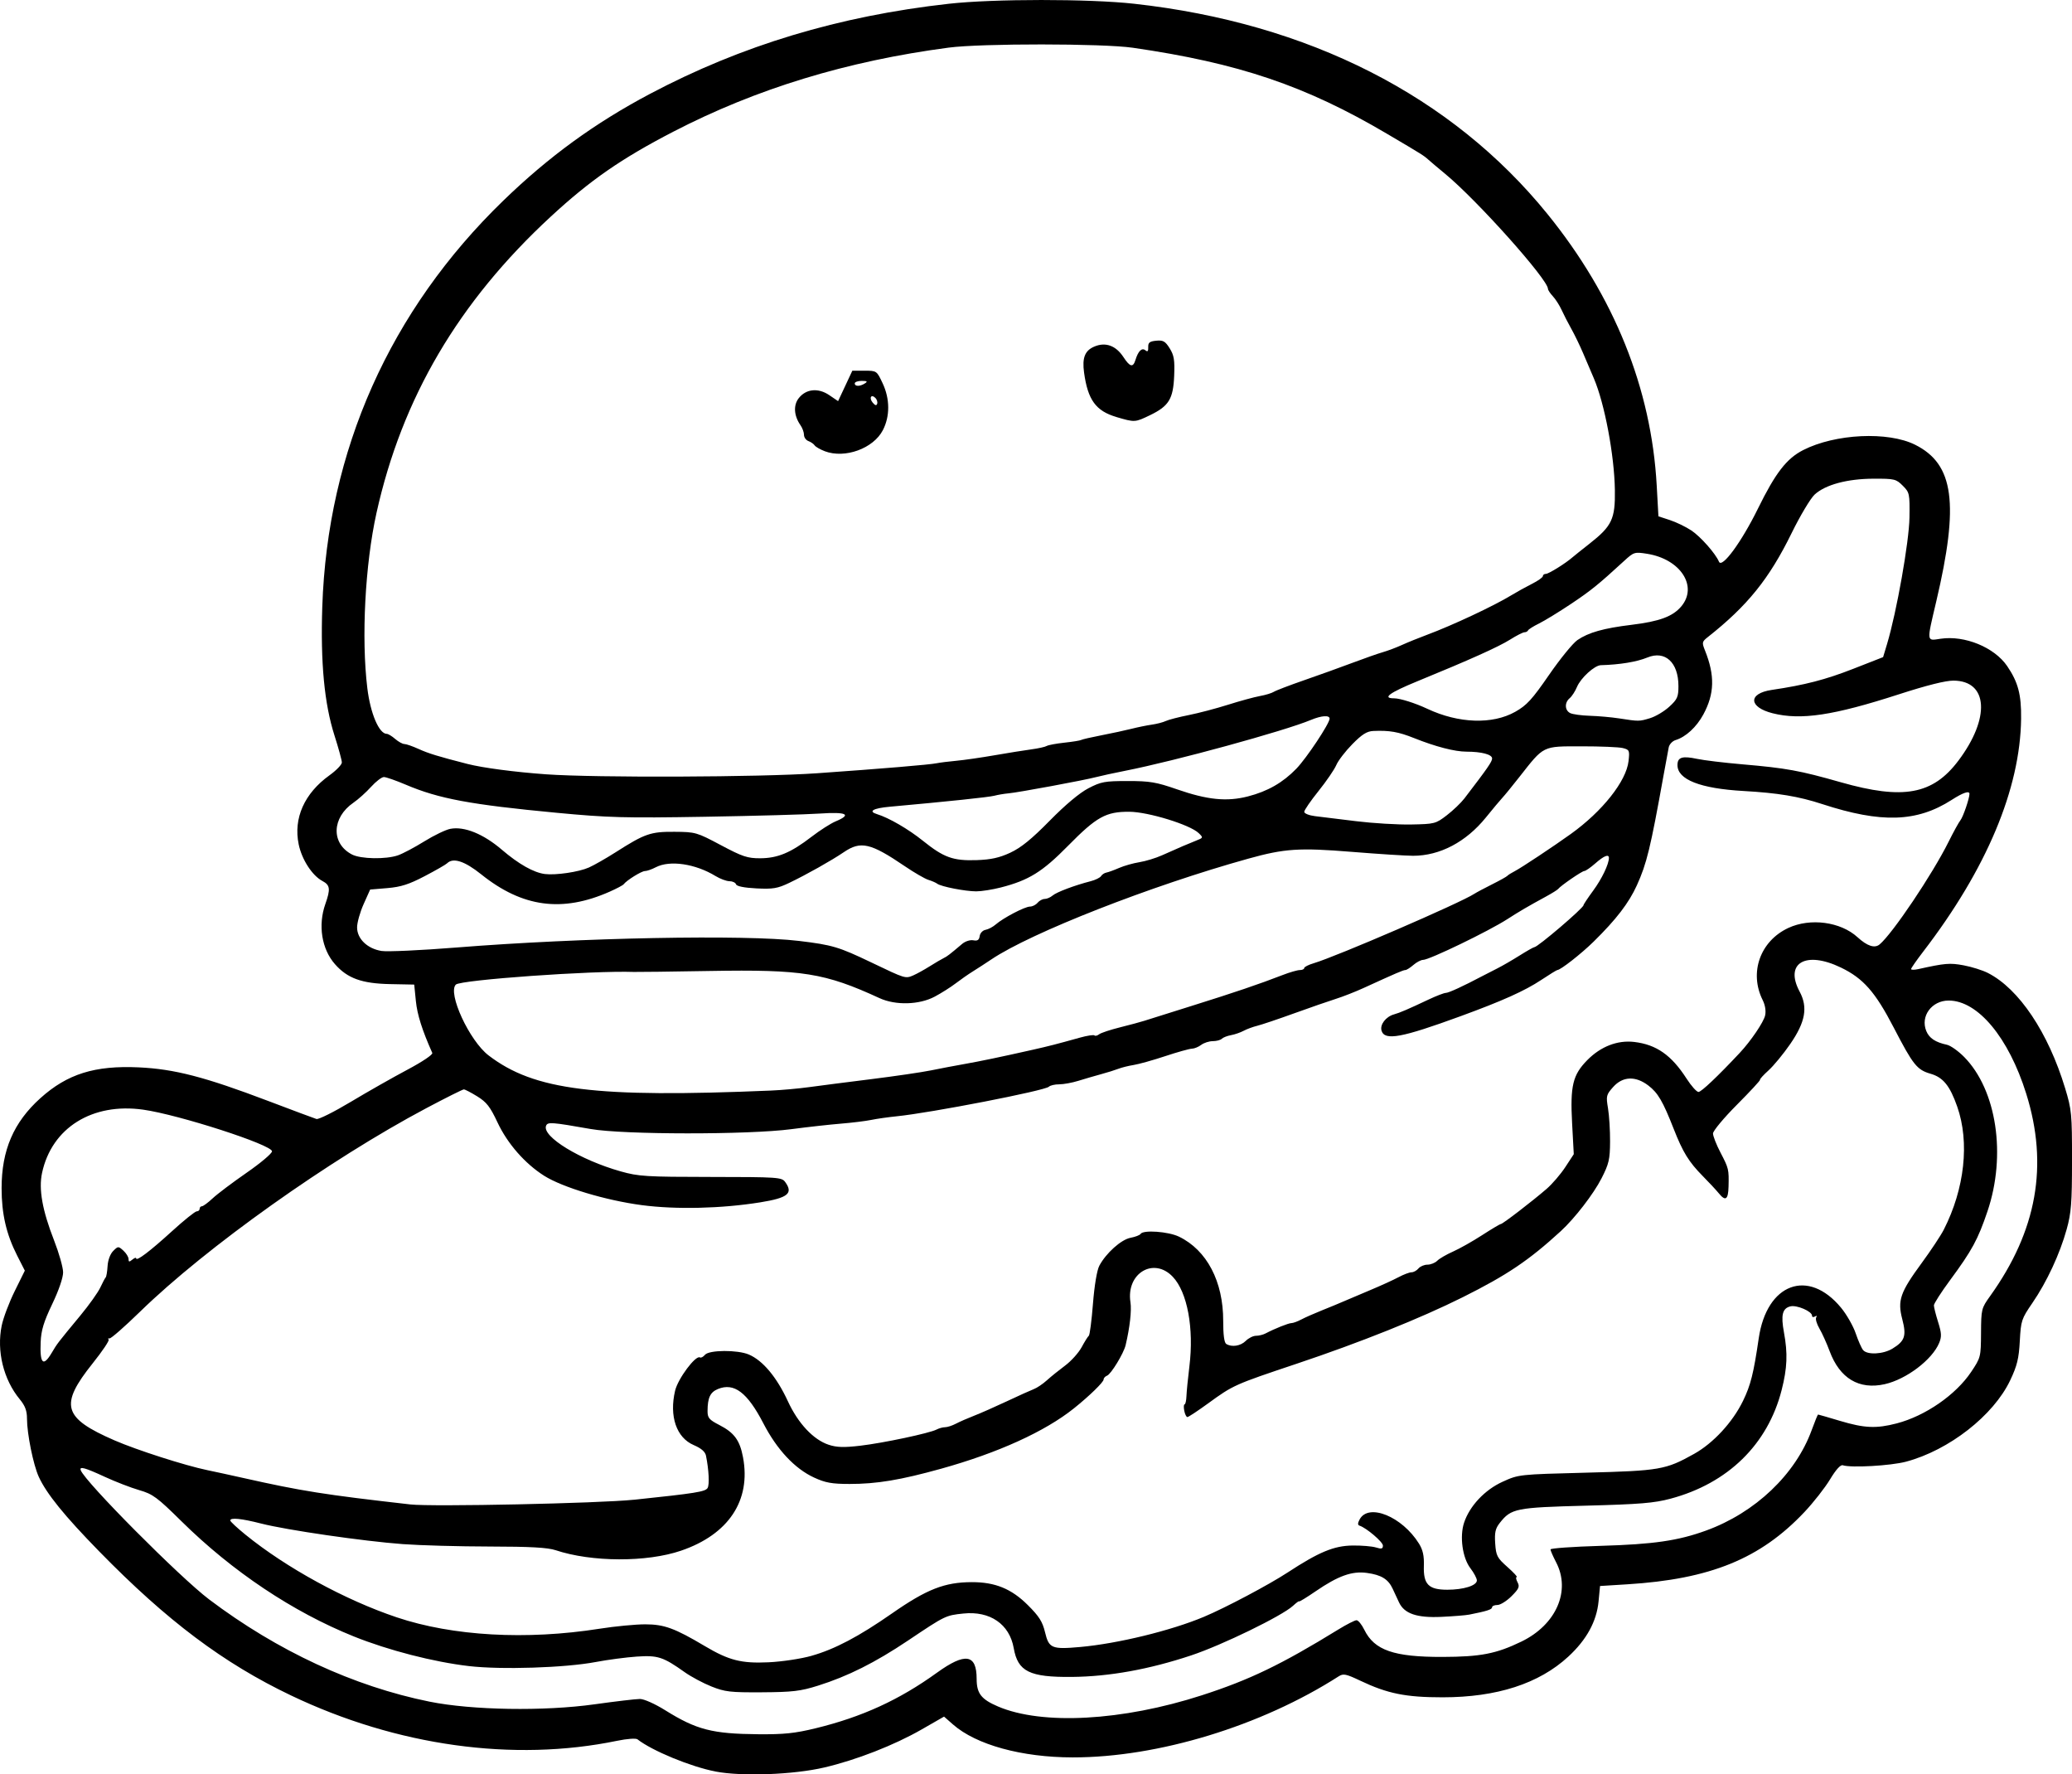 <?xml version="1.0" encoding="UTF-8" standalone="no"?>
<!-- Created with Inkscape (http://www.inkscape.org/) -->

<svg
   width="215.902mm"
   height="184.847mm"
   viewBox="0 0 215.902 184.847"
   version="1.1"
   id="svg5"
   xml:space="preserve"
   xmlns="http://www.w3.org/2000/svg"
   xmlns:svg="http://www.w3.org/2000/svg"><defs
     id="defs2" /><g
     id="layer1"
     transform="translate(-36.44,18.487)"><path
       style="fill:#000000;stroke-width:0.265"
       d="m 110.997,166.064 c -2.559,-0.487 -6.615,-2.159 -8.134,-3.353 -0.161,-0.126 -1.087,-0.059 -2.117,0.154 -10.798,2.232 -22.952,0.543 -33.978,-4.722 -7.045,-3.364 -12.921,-7.776 -19.996,-15.014 -3.626,-3.71 -5.486,-6.005 -6.293,-7.766 -0.569,-1.243 -1.227,-4.489 -1.227,-6.055 0,-0.828 -0.191,-1.339 -0.758,-2.027 -1.695,-2.059 -2.42,-5.019 -1.877,-7.669 0.164,-0.799 0.773,-2.415 1.354,-3.589 l 1.056,-2.136 -0.803,-1.579 c -1.129,-2.221 -1.618,-4.342 -1.618,-7.009 0,-3.966 1.253,-6.873 4.044,-9.383 2.807,-2.524 5.666,-3.419 10.243,-3.207 3.721,0.172 6.891,0.995 13.494,3.501 2.547,0.967 4.809,1.812 5.027,1.878 0.218,0.066 1.826,-0.736 3.572,-1.783 1.746,-1.047 4.403,-2.555 5.903,-3.352 1.568,-0.833 2.671,-1.575 2.595,-1.747 -1.055,-2.364 -1.568,-3.983 -1.71,-5.401 l -0.173,-1.72 -2.514,-0.05 c -2.951,-0.059 -4.449,-0.602 -5.749,-2.082 -1.383,-1.575 -1.777,-4.05 -0.998,-6.259 0.553,-1.568 0.501,-1.972 -0.309,-2.403 -1.063,-0.565 -2.139,-2.227 -2.468,-3.812 -0.565,-2.722 0.59,-5.316 3.205,-7.194 0.711,-0.511 1.292,-1.113 1.292,-1.339 0,-0.226 -0.346,-1.495 -0.77,-2.819 -1.055,-3.302 -1.461,-7.578 -1.269,-13.389 0.536,-16.277 7.051,-30.889 18.872,-42.333 4.731,-4.58 9.532,-8.073 15.269,-11.11 9.544,-5.052 19.697,-8.113 31.134,-9.389 4.679,-0.522 14.61,-0.524 19.315,-0.003 18.179,2.01 33.094,9.597 43.076,21.91 6.959,8.584 10.819,18.173 11.381,28.267 l 0.179,3.223 1.191,0.389 c 0.655,0.214 1.662,0.701 2.237,1.082 0.957,0.634 2.529,2.41 2.88,3.254 0.307,0.738 2.351,-2.046 4.065,-5.535 1.823,-3.711 2.983,-5.212 4.711,-6.092 3.345,-1.705 8.838,-1.966 11.663,-0.555 4.053,2.024 4.605,6.12 2.202,16.327 -1.012,4.299 -1.035,4.106 0.447,3.884 2.512,-0.377 5.606,0.89 6.939,2.841 1.142,1.672 1.487,2.973 1.456,5.492 -0.09,7.311 -3.604,15.669 -10.2,24.26 -0.695,0.905 -1.264,1.723 -1.264,1.817 0,0.094 0.327,0.098 0.728,0.01 2.826,-0.625 3.306,-0.665 4.748,-0.398 0.835,0.154 1.974,0.513 2.531,0.797 3.24,1.653 6.28,6.191 8.043,12.003 0.681,2.245 0.722,2.676 0.719,7.541 -0.002,4.416 -0.082,5.447 -0.556,7.155 -0.713,2.572 -2.071,5.49 -3.573,7.678 -1.136,1.656 -1.197,1.84 -1.312,3.969 -0.098,1.826 -0.28,2.569 -0.999,4.085 -1.741,3.669 -6.374,7.288 -10.859,8.482 -1.589,0.423 -5.728,0.657 -6.587,0.372 -0.234,-0.078 -0.718,0.457 -1.323,1.463 -0.524,0.872 -1.724,2.403 -2.666,3.403 -4.592,4.871 -9.812,7 -18.481,7.537 l -2.825,0.175 -0.153,1.601 c -0.2,2.09 -1.249,4.003 -3.159,5.762 -3.055,2.813 -7.44,4.231 -13.092,4.233 -3.84,0.001 -5.739,-0.382 -8.578,-1.731 -1.488,-0.707 -1.767,-0.764 -2.249,-0.455 -8.087,5.181 -18.834,8.455 -27.72,8.446 -5.312,-0.006 -10.056,-1.311 -12.47,-3.431 l -0.932,-0.819 -2.333,1.338 c -2.864,1.642 -6.806,3.182 -10.143,3.962 -3.211,0.751 -8.562,0.951 -11.334,0.423 z m 10.408,-4.497 c 4.855,-1.182 8.725,-2.953 12.662,-5.793 2.95,-2.128 4.139,-1.945 4.139,0.636 0,1.52 0.47,2.129 2.223,2.88 4.592,1.968 12.968,1.51 21.231,-1.161 5,-1.616 8.278,-3.196 14.233,-6.857 0.865,-0.532 1.718,-0.966 1.896,-0.966 0.178,0 0.543,0.445 0.809,0.989 1.05,2.142 3.078,2.847 8.158,2.833 3.96,-0.011 5.589,-0.327 8.215,-1.598 3.623,-1.753 5.168,-5.282 3.616,-8.26 -0.322,-0.618 -0.586,-1.222 -0.586,-1.342 0,-0.12 2.351,-0.287 5.226,-0.371 5.514,-0.161 8.058,-0.53 10.983,-1.592 5.127,-1.861 9.328,-5.855 11.01,-10.471 0.325,-0.891 0.623,-1.619 0.662,-1.619 0.039,0 1.066,0.298 2.281,0.661 2.548,0.763 3.784,0.818 5.906,0.266 2.987,-0.778 6.165,-2.974 7.765,-5.365 0.996,-1.488 1.014,-1.56 1.029,-4.058 0.014,-2.474 0.04,-2.578 0.942,-3.836 4.887,-6.816 6.104,-13.637 3.764,-21.102 -1.832,-5.845 -5.039,-9.693 -8.077,-9.693 -1.769,0 -2.97,1.638 -2.331,3.18 0.307,0.742 0.948,1.168 2.147,1.426 0.382,0.082 1.193,0.657 1.803,1.277 3.383,3.441 4.405,10.217 2.423,16.077 -0.993,2.936 -1.614,4.078 -3.899,7.174 -0.925,1.254 -1.683,2.434 -1.683,2.623 0,0.189 0.197,0.969 0.438,1.733 0.362,1.149 0.382,1.526 0.113,2.176 -0.727,1.755 -3.423,3.797 -5.679,4.302 -2.676,0.599 -4.683,-0.605 -5.736,-3.44 -0.301,-0.809 -0.779,-1.868 -1.062,-2.352 -0.283,-0.484 -0.436,-1.009 -0.339,-1.165 0.105,-0.169 0.052,-0.209 -0.129,-0.096 -0.168,0.104 -0.305,0.066 -0.305,-0.085 0,-0.451 -1.596,-1.136 -2.26,-0.969 -0.829,0.208 -0.999,0.902 -0.666,2.707 0.407,2.202 0.346,3.717 -0.243,6.02 -1.446,5.655 -5.597,9.712 -11.569,11.307 -1.717,0.459 -3.198,0.581 -8.811,0.728 -7.329,0.192 -7.799,0.286 -8.99,1.801 -0.459,0.584 -0.551,0.998 -0.475,2.133 0.087,1.285 0.199,1.501 1.274,2.455 0.648,0.576 1.085,1.047 0.971,1.047 -0.114,2e-4 -0.078,0.244 0.081,0.541 0.246,0.459 0.152,0.678 -0.626,1.455 -0.503,0.503 -1.165,0.915 -1.47,0.915 -0.306,0 -0.556,0.11 -0.556,0.244 0,0.223 -0.553,0.399 -2.381,0.76 -0.364,0.072 -1.673,0.177 -2.91,0.234 -2.542,0.117 -3.85,-0.33 -4.401,-1.502 -0.171,-0.364 -0.47,-1.005 -0.664,-1.425 -0.466,-1.006 -1.183,-1.446 -2.691,-1.652 -1.55,-0.212 -2.985,0.302 -5.343,1.917 -0.944,0.647 -1.717,1.118 -1.717,1.048 0,-0.07 -0.283,0.135 -0.629,0.456 -1.137,1.053 -7.377,4.093 -10.615,5.171 -4.382,1.458 -8.534,2.207 -12.435,2.243 -4.413,0.041 -5.628,-0.56 -6.056,-2.996 -0.44,-2.502 -2.469,-3.898 -5.247,-3.608 -1.852,0.194 -1.89,0.212 -5.762,2.809 -3.431,2.301 -6.271,3.725 -9.386,4.705 -1.825,0.574 -2.645,0.671 -5.828,0.691 -3.316,0.021 -3.869,-0.043 -5.279,-0.607 -0.866,-0.346 -2.117,-1.014 -2.778,-1.484 -2.253,-1.6 -2.804,-1.779 -5.011,-1.628 -1.107,0.076 -3.025,0.329 -4.262,0.564 -3.187,0.604 -9.84,0.818 -13.215,0.425 -3.69,-0.43 -8.394,-1.641 -11.992,-3.087 -6.349,-2.552 -12.653,-6.763 -17.965,-12.003 -2.536,-2.502 -2.983,-2.831 -4.399,-3.241 -0.867,-0.251 -2.484,-0.876 -3.594,-1.389 -2.07,-0.956 -2.656,-1.117 -2.502,-0.687 0.432,1.2 10.339,11.168 13.383,13.464 7.119,5.371 15.061,9.053 22.968,10.649 4.426,0.893 11.927,1.014 17.191,0.276 2.187,-0.306 4.314,-0.557 4.727,-0.557 0.429,0 1.562,0.506 2.646,1.182 3.255,2.029 4.897,2.451 9.685,2.493 2.673,0.023 3.814,-0.095 5.953,-0.616 z m -0.397,-7.558 c 2.409,-0.681 4.911,-1.998 8.372,-4.409 3.634,-2.531 5.495,-3.259 8.332,-3.262 2.422,-0.002 4.113,0.688 5.81,2.373 1.194,1.185 1.544,1.737 1.813,2.856 0.4,1.667 0.697,1.791 3.66,1.527 3.909,-0.349 9.457,-1.701 12.891,-3.142 2.227,-0.934 6.763,-3.335 8.724,-4.619 3.26,-2.133 4.821,-2.782 6.754,-2.81 0.946,-0.013 2.047,0.078 2.447,0.203 0.585,0.183 0.728,0.144 0.728,-0.197 0,-0.379 -1.707,-1.834 -2.436,-2.077 -0.202,-0.067 -0.199,-0.256 0.01,-0.647 0.928,-1.733 4.434,-0.302 6.188,2.525 0.403,0.65 0.539,1.271 0.505,2.309 -0.063,1.927 0.489,2.49 2.441,2.49 1.698,0 3.082,-0.435 3.082,-0.97 0,-0.214 -0.305,-0.789 -0.679,-1.278 -0.822,-1.078 -1.129,-3.294 -0.656,-4.729 0.576,-1.745 2.156,-3.427 4.011,-4.27 1.685,-0.766 1.701,-0.768 8.7,-0.948 7.696,-0.198 8.3,-0.303 11.265,-1.961 2.004,-1.121 4.01,-3.295 5.091,-5.516 0.796,-1.636 1.104,-2.864 1.638,-6.521 0.836,-5.727 5.167,-7.33 8.585,-3.178 0.575,0.699 1.258,1.894 1.517,2.655 0.259,0.761 0.606,1.547 0.772,1.747 0.437,0.526 2.086,0.444 3.064,-0.152 1.293,-0.788 1.471,-1.324 1.019,-3.062 -0.511,-1.962 -0.223,-2.792 2.034,-5.868 0.949,-1.294 1.979,-2.847 2.288,-3.452 2.18,-4.273 2.71,-9.114 1.404,-12.828 -0.765,-2.177 -1.468,-3.044 -2.773,-3.422 -1.424,-0.413 -1.816,-0.903 -3.84,-4.805 -1.93,-3.722 -3.172,-5.134 -5.51,-6.261 -3.668,-1.769 -5.895,-0.474 -4.301,2.502 0.88,1.643 0.608,3.167 -0.975,5.463 -0.708,1.027 -1.727,2.264 -2.264,2.75 -0.538,0.486 -0.935,0.925 -0.884,0.976 0.051,0.051 -1.031,1.22 -2.404,2.598 -1.373,1.378 -2.497,2.728 -2.497,3 0,0.272 0.351,1.166 0.78,1.987 0.861,1.649 0.884,1.744 0.839,3.543 -0.034,1.373 -0.318,1.563 -1.026,0.688 -0.253,-0.313 -1.002,-1.117 -1.663,-1.786 -1.447,-1.464 -2.07,-2.475 -3.029,-4.921 -1.123,-2.864 -1.64,-3.748 -2.638,-4.509 -1.339,-1.021 -2.667,-0.965 -3.667,0.154 -0.719,0.805 -0.752,0.939 -0.538,2.209 0.125,0.744 0.223,2.305 0.216,3.469 -0.01,1.862 -0.117,2.323 -0.889,3.836 -0.833,1.632 -2.793,4.171 -4.251,5.508 -3.317,3.04 -5.591,4.571 -10.208,6.877 -4.418,2.206 -10.643,4.698 -17.316,6.933 -6.492,2.174 -6.593,2.219 -9.227,4.134 -1.073,0.781 -2.042,1.419 -2.152,1.419 -0.11,0 -0.257,-0.298 -0.327,-0.661 -0.07,-0.364 -0.054,-0.661 0.035,-0.661 0.089,0 0.176,-0.387 0.194,-0.86 0.018,-0.473 0.156,-1.872 0.308,-3.109 0.485,-3.953 -0.21,-7.708 -1.724,-9.314 -1.989,-2.109 -4.888,-0.376 -4.419,2.642 0.134,0.862 -0.066,2.634 -0.505,4.478 -0.204,0.858 -1.516,3.011 -1.932,3.171 -0.197,0.076 -0.358,0.253 -0.358,0.394 0,0.279 -1.477,1.716 -3.091,3.009 -3.021,2.419 -7.911,4.642 -13.842,6.292 -4.236,1.178 -6.717,1.591 -9.539,1.588 -1.856,-0.002 -2.522,-0.123 -3.704,-0.669 -2.014,-0.931 -3.861,-2.905 -5.278,-5.642 -1.672,-3.229 -3.058,-4.275 -4.742,-3.577 -0.798,0.331 -1.069,0.906 -1.075,2.288 -0.003,0.715 0.159,0.908 1.226,1.457 1.559,0.802 2.138,1.592 2.471,3.371 0.843,4.497 -1.503,8.03 -6.456,9.722 -3.576,1.222 -9.314,1.201 -13.063,-0.047 -0.839,-0.279 -2.627,-0.379 -6.879,-0.385 -3.16,-0.004 -7.234,-0.117 -9.053,-0.251 -4.101,-0.301 -12.102,-1.463 -14.762,-2.143 -2.087,-0.534 -3.24,-0.645 -3.214,-0.311 0.008,0.109 0.715,0.767 1.571,1.462 4.268,3.467 10.393,6.814 15.775,8.62 5.834,1.957 13.506,2.388 21.137,1.186 1.601,-0.252 3.744,-0.458 4.762,-0.457 1.965,0.002 3.064,0.403 6.201,2.266 2.509,1.49 3.804,1.82 6.632,1.689 1.405,-0.065 3.389,-0.364 4.498,-0.677 z m -18.521,-16.253 c 6.431,-0.675 7.442,-0.836 7.683,-1.224 0.21,-0.34 0.133,-1.891 -0.167,-3.371 -0.084,-0.413 -0.496,-0.768 -1.285,-1.106 -1.796,-0.77 -2.558,-2.998 -1.935,-5.655 0.297,-1.264 2.151,-3.746 2.594,-3.472 0.107,0.066 0.341,-0.057 0.521,-0.274 0.426,-0.513 3.396,-0.532 4.57,-0.03 1.464,0.626 2.909,2.358 4.076,4.883 1.062,2.298 2.653,3.993 4.243,4.518 0.841,0.277 1.583,0.3 3.292,0.1 2.403,-0.281 7.221,-1.303 7.957,-1.688 0.253,-0.132 0.651,-0.24 0.885,-0.24 0.234,0 0.742,-0.166 1.128,-0.368 0.386,-0.203 1.238,-0.576 1.893,-0.829 0.655,-0.253 2.189,-0.93 3.41,-1.504 1.221,-0.574 2.488,-1.146 2.815,-1.27 0.328,-0.125 0.936,-0.535 1.352,-0.911 0.416,-0.377 1.274,-1.069 1.906,-1.539 0.632,-0.47 1.406,-1.33 1.72,-1.912 0.313,-0.582 0.651,-1.12 0.749,-1.195 0.099,-0.075 0.293,-1.571 0.431,-3.324 0.15,-1.908 0.416,-3.5 0.661,-3.965 0.692,-1.312 2.276,-2.732 3.252,-2.916 0.498,-0.093 0.972,-0.276 1.051,-0.405 0.271,-0.439 2.89,-0.251 4.002,0.286 2.901,1.402 4.615,4.669 4.606,8.782 -0.003,1.426 0.107,2.26 0.314,2.392 0.575,0.365 1.5,0.221 2.039,-0.318 0.291,-0.291 0.769,-0.529 1.062,-0.529 0.293,0 0.74,-0.109 0.992,-0.242 0.948,-0.5 2.403,-1.081 2.708,-1.081 0.174,0 0.632,-0.168 1.018,-0.373 0.386,-0.205 1.357,-0.634 2.157,-0.954 0.8,-0.319 1.812,-0.738 2.249,-0.93 0.437,-0.192 1.687,-0.722 2.778,-1.178 1.091,-0.456 2.417,-1.06 2.946,-1.343 0.529,-0.283 1.14,-0.514 1.357,-0.514 0.217,0 0.543,-0.179 0.724,-0.397 0.181,-0.218 0.604,-0.397 0.94,-0.397 0.336,0 0.794,-0.184 1.019,-0.409 0.225,-0.225 0.963,-0.654 1.641,-0.954 0.678,-0.3 2.041,-1.068 3.03,-1.708 0.989,-0.64 1.869,-1.163 1.956,-1.163 0.188,0 3.283,-2.377 4.777,-3.669 0.582,-0.504 1.455,-1.521 1.94,-2.261 l 0.882,-1.346 -0.173,-3.214 c -0.21,-3.909 0.063,-5.047 1.585,-6.59 1.397,-1.417 3.147,-2.094 4.882,-1.889 2.317,0.274 3.879,1.368 5.46,3.821 0.492,0.764 1.051,1.389 1.241,1.389 0.291,0 1.995,-1.613 4.291,-4.062 1.167,-1.245 2.5,-3.211 2.655,-3.917 0.101,-0.46 0.002,-1.074 -0.258,-1.594 -1.429,-2.864 -0.258,-6.149 2.679,-7.515 2.286,-1.064 5.443,-0.642 7.199,0.962 1.02,0.932 1.79,1.185 2.305,0.757 1.341,-1.113 5.507,-7.31 7.189,-10.692 0.506,-1.019 1.064,-2.031 1.238,-2.249 0.278,-0.347 0.938,-2.278 0.938,-2.743 0,-0.36 -0.668,-0.134 -1.85,0.625 -3.629,2.329 -7.335,2.448 -13.501,0.434 -2.449,-0.8 -4.607,-1.158 -8.196,-1.361 -4.502,-0.254 -6.879,-1.187 -6.879,-2.698 0,-0.82 0.499,-0.978 2.04,-0.649 0.697,0.149 2.815,0.405 4.707,0.568 4.609,0.397 5.974,0.646 10.277,1.871 6.506,1.852 9.581,1.287 12.248,-2.251 3.339,-4.429 3.104,-8.314 -0.504,-8.339 -0.826,-0.006 -2.792,0.487 -5.689,1.424 -6.823,2.209 -10.216,2.719 -13.156,1.979 -2.522,-0.635 -2.584,-2.066 -0.105,-2.433 3.466,-0.513 5.601,-1.066 8.502,-2.201 l 3.107,-1.216 0.41,-1.361 c 1,-3.324 2.302,-10.673 2.337,-13.193 0.034,-2.479 0.009,-2.598 -0.699,-3.307 -0.693,-0.694 -0.865,-0.736 -3.043,-0.728 -2.74,0.009 -5.025,0.625 -6.142,1.655 -0.428,0.395 -1.509,2.207 -2.402,4.026 -2.33,4.749 -4.589,7.552 -8.714,10.809 -0.622,0.491 -0.64,0.575 -0.307,1.405 1.044,2.603 0.995,4.514 -0.172,6.669 -0.712,1.315 -1.828,2.343 -2.893,2.667 -0.327,0.099 -0.648,0.441 -0.713,0.758 -0.065,0.318 -0.311,1.649 -0.547,2.959 -1.361,7.567 -1.745,9.146 -2.774,11.415 -0.833,1.837 -2.147,3.548 -4.5,5.861 -1.29,1.268 -3.458,2.964 -3.788,2.964 -0.066,0 -0.819,0.463 -1.672,1.029 -1.713,1.137 -4.034,2.18 -8.431,3.787 -6.129,2.242 -7.875,2.564 -8.208,1.514 -0.201,-0.632 0.434,-1.47 1.298,-1.712 0.619,-0.174 1.421,-0.518 3.607,-1.549 0.802,-0.379 1.607,-0.688 1.788,-0.688 0.292,0 1.841,-0.713 3.765,-1.732 0.364,-0.193 1.078,-0.559 1.587,-0.813 0.509,-0.255 1.553,-0.858 2.32,-1.34 0.767,-0.482 1.464,-0.877 1.549,-0.877 0.348,0 5.126,-4.079 5.126,-4.376 0,-0.079 0.456,-0.764 1.013,-1.522 0.898,-1.221 1.633,-2.753 1.633,-3.402 0,-0.429 -0.515,-0.222 -1.415,0.569 -0.497,0.437 -1.014,0.794 -1.148,0.794 -0.236,0 -2.462,1.529 -2.729,1.874 -0.073,0.094 -0.654,0.455 -1.291,0.802 -1.855,1.01 -2.731,1.522 -4,2.34 -1.951,1.257 -8.131,4.244 -8.782,4.244 -0.218,0 -0.672,0.238 -1.007,0.529 -0.336,0.291 -0.712,0.529 -0.837,0.529 -0.219,0 -0.934,0.307 -4.332,1.861 -0.878,0.402 -2.188,0.916 -2.91,1.142 -0.722,0.226 -2.682,0.906 -4.356,1.511 -1.673,0.605 -3.403,1.187 -3.843,1.294 -0.44,0.107 -1.075,0.342 -1.412,0.522 -0.337,0.18 -0.929,0.385 -1.317,0.454 -0.387,0.07 -0.818,0.238 -0.956,0.375 -0.138,0.137 -0.562,0.249 -0.942,0.249 -0.38,0 -0.921,0.175 -1.204,0.388 -0.282,0.214 -0.72,0.392 -0.973,0.397 -0.253,0.005 -1.503,0.354 -2.778,0.777 -1.275,0.423 -2.755,0.837 -3.287,0.921 -0.533,0.084 -1.247,0.261 -1.587,0.394 -0.341,0.133 -1.155,0.388 -1.81,0.565 -0.655,0.178 -1.718,0.488 -2.362,0.689 -0.644,0.201 -1.543,0.366 -1.998,0.366 -0.454,0 -0.939,0.112 -1.077,0.249 -0.417,0.414 -12.32,2.726 -15.862,3.082 -0.873,0.088 -2.064,0.257 -2.646,0.377 -0.582,0.12 -2.011,0.295 -3.175,0.39 -1.164,0.095 -3.483,0.353 -5.153,0.574 -4.469,0.59 -17.518,0.58 -20.909,-0.017 -4.101,-0.722 -4.49,-0.75 -4.65,-0.332 -0.431,1.123 3.559,3.558 7.783,4.749 1.853,0.523 2.657,0.572 9.39,0.578 6.979,0.006 7.383,0.033 7.739,0.52 0.87,1.189 0.297,1.66 -2.582,2.124 -4.051,0.652 -8.763,0.764 -12.344,0.294 -3.754,-0.493 -8.283,-1.855 -10.191,-3.065 -2.004,-1.271 -3.82,-3.349 -4.854,-5.554 -0.764,-1.631 -1.14,-2.114 -2.109,-2.712 -0.648,-0.4 -1.278,-0.728 -1.399,-0.728 -0.121,0 -1.879,0.88 -3.907,1.955 -10.076,5.343 -22.945,14.49 -29.839,21.21 -1.601,1.56 -3.029,2.811 -3.175,2.779 -0.146,-0.032 -0.186,0.02 -0.089,0.117 0.097,0.097 -0.65,1.208 -1.658,2.469 -3.492,4.369 -3.118,5.691 2.276,8.037 2.31,1.005 7.35,2.621 9.657,3.098 0.8,0.165 2.484,0.532 3.74,0.814 6.088,1.367 8.457,1.742 17.426,2.76 2.244,0.255 19.682,-0.113 23.283,-0.49 z M 41.837,122.436 c 0.567,-0.962 0.583,-0.982 2.981,-3.88 0.903,-1.091 1.836,-2.401 2.073,-2.91 0.237,-0.509 0.49,-0.986 0.563,-1.058 0.073,-0.073 0.161,-0.604 0.196,-1.181 0.038,-0.622 0.276,-1.261 0.586,-1.571 0.507,-0.507 0.537,-0.508 1.06,-0.035 0.296,0.268 0.538,0.662 0.538,0.876 0,0.315 0.075,0.326 0.397,0.059 0.218,-0.181 0.397,-0.242 0.397,-0.134 0,0.356 1.428,-0.724 3.73,-2.821 1.251,-1.14 2.412,-2.072 2.58,-2.072 0.168,0 0.305,-0.119 0.305,-0.265 0,-0.146 0.106,-0.265 0.237,-0.265 0.13,0 0.636,-0.374 1.124,-0.83 0.488,-0.457 2.079,-1.654 3.534,-2.662 1.455,-1.007 2.646,-2.012 2.646,-2.232 0,-0.676 -9.691,-3.81 -13.414,-4.338 -5.312,-0.753 -9.54,1.887 -10.548,6.587 -0.365,1.701 0.026,3.894 1.257,7.046 0.511,1.31 0.933,2.798 0.936,3.307 0.004,0.557 -0.447,1.875 -1.132,3.307 -0.884,1.848 -1.154,2.734 -1.206,3.956 -0.097,2.277 0.267,2.627 1.16,1.114 z M 116.775,95.126 c 1.091,-0.046 2.877,-0.207 3.969,-0.357 1.091,-0.15 4.008,-0.525 6.482,-0.833 2.474,-0.308 5.272,-0.719 6.218,-0.912 0.946,-0.194 2.494,-0.488 3.44,-0.654 1.7,-0.299 3.802,-0.737 7.144,-1.49 1.734,-0.391 2.443,-0.573 4.938,-1.268 0.751,-0.209 1.433,-0.314 1.515,-0.232 0.082,0.082 0.301,0.03 0.486,-0.116 0.185,-0.146 1.171,-0.473 2.189,-0.727 1.019,-0.254 2.15,-0.559 2.514,-0.677 0.364,-0.118 2.626,-0.829 5.027,-1.581 4.404,-1.378 6.962,-2.247 9.398,-3.191 0.73,-0.283 1.534,-0.515 1.786,-0.515 0.252,0 0.458,-0.094 0.458,-0.21 0,-0.115 0.446,-0.342 0.992,-0.503 2.364,-0.698 15.285,-6.281 16.735,-7.232 0.218,-0.143 1.052,-0.587 1.852,-0.987 0.8,-0.4 1.515,-0.798 1.587,-0.885 0.073,-0.087 0.43,-0.312 0.794,-0.499 0.652,-0.335 4.013,-2.566 5.821,-3.863 3.289,-2.359 5.778,-5.5 6.013,-7.588 0.125,-1.112 0.091,-1.19 -0.597,-1.362 -0.401,-0.101 -2.338,-0.182 -4.303,-0.18 -4.108,0.003 -3.882,-0.109 -6.481,3.201 -0.743,0.946 -1.535,1.916 -1.762,2.156 -0.226,0.24 -1.002,1.167 -1.725,2.06 -2.064,2.55 -4.794,3.986 -7.576,3.986 -0.732,0 -3.609,-0.184 -6.392,-0.409 -5.49,-0.444 -6.989,-0.346 -10.779,0.707 -10.148,2.819 -22.635,7.713 -26.772,10.492 -0.589,0.396 -1.456,0.958 -1.925,1.249 -0.47,0.291 -1.278,0.854 -1.795,1.25 -0.517,0.397 -1.506,1.022 -2.197,1.389 -1.608,0.855 -4.075,0.92 -5.744,0.152 -5.704,-2.625 -8.027,-2.997 -17.675,-2.83 -3.992,0.069 -7.556,0.114 -7.92,0.101 -4.273,-0.156 -18.058,0.824 -18.552,1.318 -0.881,0.882 1.413,5.848 3.408,7.376 4.759,3.647 11.117,4.438 29.431,3.664 z m 14.866,-12.019 c 0.337,-0.143 1.089,-0.559 1.671,-0.924 0.582,-0.365 1.232,-0.747 1.443,-0.848 0.366,-0.174 0.628,-0.375 1.948,-1.493 0.317,-0.268 0.829,-0.432 1.155,-0.37 0.438,0.084 0.606,-0.028 0.665,-0.441 0.044,-0.308 0.314,-0.596 0.609,-0.649 0.291,-0.052 0.767,-0.303 1.058,-0.556 0.792,-0.69 3.044,-1.867 3.573,-1.867 0.255,0 0.612,-0.179 0.793,-0.397 0.181,-0.218 0.514,-0.397 0.739,-0.397 0.225,0 0.598,-0.161 0.828,-0.357 0.42,-0.358 2.289,-1.062 3.962,-1.491 0.494,-0.127 0.982,-0.366 1.085,-0.532 0.102,-0.166 0.353,-0.332 0.557,-0.369 0.204,-0.037 0.799,-0.254 1.323,-0.482 0.524,-0.228 1.477,-0.497 2.117,-0.599 0.64,-0.102 1.699,-0.424 2.354,-0.717 1.837,-0.821 2.71,-1.197 3.55,-1.528 0.758,-0.299 0.763,-0.313 0.265,-0.792 -0.903,-0.868 -5.252,-2.205 -7.214,-2.217 -2.445,-0.016 -3.418,0.524 -6.39,3.544 -2.68,2.722 -4.083,3.592 -7.001,4.342 -0.867,0.223 -2.022,0.405 -2.567,0.405 -1.136,0 -3.666,-0.494 -4.058,-0.792 -0.146,-0.111 -0.562,-0.293 -0.926,-0.404 -0.364,-0.112 -1.469,-0.751 -2.455,-1.421 -3.575,-2.428 -4.596,-2.663 -6.361,-1.463 -1.284,0.873 -3.887,2.336 -5.688,3.199 -1.216,0.582 -1.682,0.66 -3.42,0.573 -1.27,-0.064 -2.052,-0.221 -2.12,-0.425 -0.059,-0.178 -0.366,-0.324 -0.681,-0.324 -0.315,-5.3e-4 -0.969,-0.242 -1.453,-0.537 -2.11,-1.286 -4.768,-1.677 -6.228,-0.915 -0.417,0.217 -0.928,0.395 -1.135,0.395 -0.354,0 -1.906,0.965 -2.217,1.379 -0.078,0.103 -0.732,0.449 -1.454,0.769 -4.95,2.19 -9.098,1.631 -13.383,-1.804 -1.728,-1.385 -2.929,-1.774 -3.556,-1.153 -0.138,0.137 -1.191,0.741 -2.34,1.341 -1.637,0.856 -2.476,1.125 -3.883,1.243 l -1.795,0.15 -0.681,1.518 c -0.375,0.835 -0.681,1.927 -0.681,2.427 0,1.186 1.066,2.214 2.545,2.454 0.599,0.097 4.112,-0.064 7.805,-0.359 12.941,-1.034 30.092,-1.364 35.695,-0.687 3.48,0.42 4.142,0.617 7.533,2.24 3.604,1.725 3.541,1.706 4.415,1.335 z M 97.783,71.898 c 0.541,-0.241 1.792,-0.952 2.778,-1.581 3.078,-1.962 3.66,-2.165 6.159,-2.148 2.19,0.015 2.317,0.051 4.833,1.389 2.258,1.201 2.775,1.373 4.101,1.368 1.825,-0.007 3.193,-0.58 5.356,-2.245 0.866,-0.666 1.993,-1.386 2.506,-1.6 1.722,-0.72 1.146,-1.004 -1.648,-0.813 -1.419,0.097 -6.806,0.247 -11.972,0.334 -8.38,0.141 -10.049,0.096 -15.478,-0.417 -8.953,-0.845 -12.255,-1.461 -15.701,-2.927 -1.026,-0.436 -2.05,-0.794 -2.277,-0.794 -0.227,0 -0.828,0.461 -1.337,1.024 -0.509,0.563 -1.331,1.302 -1.826,1.642 -2.28,1.562 -2.357,4.267 -0.155,5.406 0.915,0.473 3.528,0.519 4.786,0.085 0.495,-0.171 1.729,-0.825 2.743,-1.454 1.014,-0.629 2.24,-1.218 2.725,-1.309 1.453,-0.273 3.431,0.531 5.353,2.175 1.764,1.509 3.33,2.392 4.498,2.536 1.129,0.14 3.525,-0.214 4.556,-0.672 z m 43.933,-1.555 c 1.114,-0.517 2.219,-1.414 4.101,-3.329 1.629,-1.657 3.111,-2.899 4.031,-3.378 1.317,-0.685 1.706,-0.757 4.101,-0.757 2.305,-5.29e-4 2.967,0.111 5.14,0.866 3.169,1.1 5.18,1.302 7.379,0.738 2.056,-0.527 3.642,-1.434 5.052,-2.89 1.067,-1.103 3.464,-4.71 3.464,-5.214 0,-0.38 -0.85,-0.323 -1.933,0.13 -2.776,1.16 -14.182,4.283 -19.366,5.302 -1.164,0.229 -2.533,0.526 -3.043,0.661 -1.246,0.329 -8.104,1.601 -9.115,1.69 -0.444,0.039 -1.104,0.15 -1.468,0.247 -0.574,0.152 -4.806,0.597 -10.914,1.148 -1.726,0.156 -2.281,0.479 -1.323,0.771 1.228,0.374 3.27,1.558 4.78,2.772 2.182,1.754 3.149,2.103 5.605,2.019 1.494,-0.051 2.362,-0.243 3.51,-0.775 z m 45.48,-3.896 c 0.654,-0.503 1.478,-1.291 1.831,-1.751 2.426,-3.166 2.89,-3.836 2.89,-4.17 0,-0.414 -1.102,-0.706 -2.666,-0.706 -1.219,0 -3.231,-0.521 -5.466,-1.415 -1.634,-0.653 -2.561,-0.815 -4.247,-0.741 -0.669,0.03 -1.174,0.347 -2.184,1.373 -0.723,0.734 -1.477,1.716 -1.675,2.183 -0.199,0.466 -1.031,1.681 -1.849,2.7 -0.818,1.019 -1.489,1.994 -1.489,2.167 -8e-4,0.173 0.505,0.376 1.123,0.451 0.618,0.075 2.553,0.312 4.299,0.527 1.746,0.214 4.316,0.368 5.71,0.342 2.453,-0.046 2.573,-0.077 3.724,-0.961 z M 121.537,62.072 c 6.863,-0.483 11.769,-0.893 12.516,-1.048 0.319,-0.066 1.238,-0.181 2.041,-0.255 0.803,-0.074 2.589,-0.331 3.969,-0.572 1.38,-0.24 3.104,-0.517 3.832,-0.614 0.728,-0.098 1.45,-0.257 1.606,-0.354 0.156,-0.097 0.988,-0.253 1.849,-0.346 0.861,-0.093 1.648,-0.22 1.75,-0.283 0.102,-0.063 1.056,-0.282 2.12,-0.488 1.064,-0.205 2.471,-0.509 3.126,-0.675 0.655,-0.166 1.607,-0.36 2.117,-0.432 0.509,-0.071 1.164,-0.241 1.455,-0.378 0.291,-0.137 1.363,-0.414 2.381,-0.616 1.019,-0.202 2.864,-0.688 4.101,-1.079 1.237,-0.391 2.73,-0.799 3.317,-0.905 0.587,-0.106 1.242,-0.305 1.455,-0.441 0.213,-0.137 1.637,-0.681 3.165,-1.21 1.528,-0.529 3.79,-1.343 5.027,-1.809 1.237,-0.466 2.666,-0.967 3.175,-1.113 0.509,-0.146 1.402,-0.483 1.984,-0.748 0.582,-0.266 1.773,-0.748 2.646,-1.073 2.59,-0.962 6.931,-2.997 8.731,-4.094 0.582,-0.354 1.564,-0.898 2.183,-1.208 0.618,-0.31 1.124,-0.669 1.124,-0.799 0,-0.129 0.142,-0.235 0.317,-0.235 0.291,0 2.047,-1.093 2.764,-1.72 0.166,-0.146 0.973,-0.79 1.792,-1.433 2.324,-1.824 2.676,-2.571 2.63,-5.578 -0.055,-3.634 -1.069,-9.017 -2.193,-11.642 -0.28,-0.655 -0.786,-1.84 -1.124,-2.633 -0.338,-0.793 -0.886,-1.924 -1.218,-2.514 -0.332,-0.589 -0.785,-1.47 -1.007,-1.958 -0.222,-0.488 -0.634,-1.135 -0.917,-1.439 -0.283,-0.304 -0.514,-0.653 -0.514,-0.776 0,-0.977 -7.377,-9.228 -10.711,-11.979 -0.705,-0.582 -1.482,-1.237 -1.725,-1.455 -0.523,-0.469 -0.606,-0.521 -4.365,-2.737 -8.47,-4.994 -15.432,-7.348 -26.458,-8.946 -3.124,-0.453 -15.788,-0.461 -19.182,-0.013 -10.624,1.404 -20.053,4.282 -28.707,8.763 -5.412,2.802 -8.649,5.046 -12.767,8.851 -9.604,8.873 -15.491,18.882 -18.151,30.859 -1.19,5.359 -1.592,13.05 -0.955,18.263 0.323,2.644 1.224,4.756 2.03,4.756 0.144,0 0.536,0.238 0.871,0.529 0.336,0.291 0.767,0.529 0.959,0.529 0.192,0 0.859,0.232 1.481,0.515 1.031,0.469 2.042,0.779 5.1,1.562 1.59,0.407 4.941,0.848 8.202,1.08 5.161,0.367 22.359,0.3 28.178,-0.109 z m 0.847,-33.552 c -0.48,-0.182 -0.956,-0.456 -1.058,-0.608 -0.102,-0.153 -0.394,-0.355 -0.648,-0.449 -0.255,-0.094 -0.463,-0.386 -0.463,-0.649 0,-0.263 -0.163,-0.713 -0.363,-1 -0.691,-0.993 -0.761,-2.087 -0.181,-2.824 0.764,-0.971 2.027,-1.095 3.181,-0.311 l 0.917,0.623 0.742,-1.585 0.742,-1.585 h 1.272 c 1.267,0 1.274,0.005 1.891,1.323 0.759,1.62 0.766,3.421 0.021,4.866 -0.989,1.916 -3.955,2.994 -6.054,2.2 z m 5.273,-5.55 c -0.441,-0.44 -0.69,-0.003 -0.28,0.491 0.248,0.299 0.391,0.334 0.464,0.116 0.058,-0.174 -0.025,-0.447 -0.184,-0.607 z m -1.093,-1.516 c 0.309,-0.2 0.236,-0.257 -0.331,-0.261 -0.4,-0.002 -0.728,0.115 -0.728,0.261 0,0.335 0.541,0.335 1.058,0 z m 26.2,3.5 c -2.136,-0.628 -2.974,-1.779 -3.365,-4.627 -0.213,-1.547 0.088,-2.3 1.086,-2.716 1.161,-0.485 2.234,-0.093 3.019,1.105 0.68,1.038 1.001,1.113 1.252,0.291 0.286,-0.931 0.669,-1.303 1.033,-1.001 0.23,0.19 0.31,0.101 0.296,-0.327 -0.017,-0.476 0.144,-0.606 0.833,-0.672 0.722,-0.07 0.939,0.053 1.403,0.794 0.454,0.724 0.535,1.22 0.468,2.861 -0.098,2.411 -0.553,3.155 -2.51,4.1 -1.577,0.761 -1.585,0.762 -3.515,0.194 z m 41.563,30.713 c 1.201,-0.677 1.755,-1.282 3.522,-3.843 1.153,-1.672 2.483,-3.304 2.955,-3.628 1.157,-0.793 2.731,-1.237 5.637,-1.59 2.917,-0.355 4.302,-0.867 5.187,-1.919 1.763,-2.095 -0.083,-4.932 -3.569,-5.483 -1.298,-0.205 -1.378,-0.18 -2.382,0.742 -2.694,2.473 -3.464,3.095 -5.56,4.495 -1.237,0.826 -2.725,1.736 -3.307,2.023 -0.582,0.287 -1.098,0.611 -1.147,0.72 -0.049,0.109 -0.217,0.198 -0.374,0.198 -0.157,0 -0.832,0.343 -1.499,0.763 -1.211,0.761 -4.179,2.094 -9.671,4.344 -2.9,1.188 -3.698,1.773 -2.418,1.773 0.626,0 2.195,0.494 3.467,1.092 3.255,1.53 6.786,1.651 9.158,0.313 z m 14.047,0.664 c 0.573,-0.172 1.473,-0.707 2,-1.19 0.848,-0.777 0.958,-1.025 0.958,-2.156 0,-2.464 -1.387,-3.737 -3.239,-2.973 -1.099,0.453 -2.878,0.746 -4.846,0.799 -0.659,0.018 -2.094,1.326 -2.488,2.269 -0.19,0.455 -0.531,0.981 -0.758,1.169 -0.55,0.456 -0.523,1.261 0.051,1.552 0.255,0.129 1.177,0.256 2.051,0.282 0.873,0.026 2.242,0.147 3.043,0.271 2.085,0.321 2.084,0.321 3.229,-0.022 z"
       id="path6979" /></g></svg>
